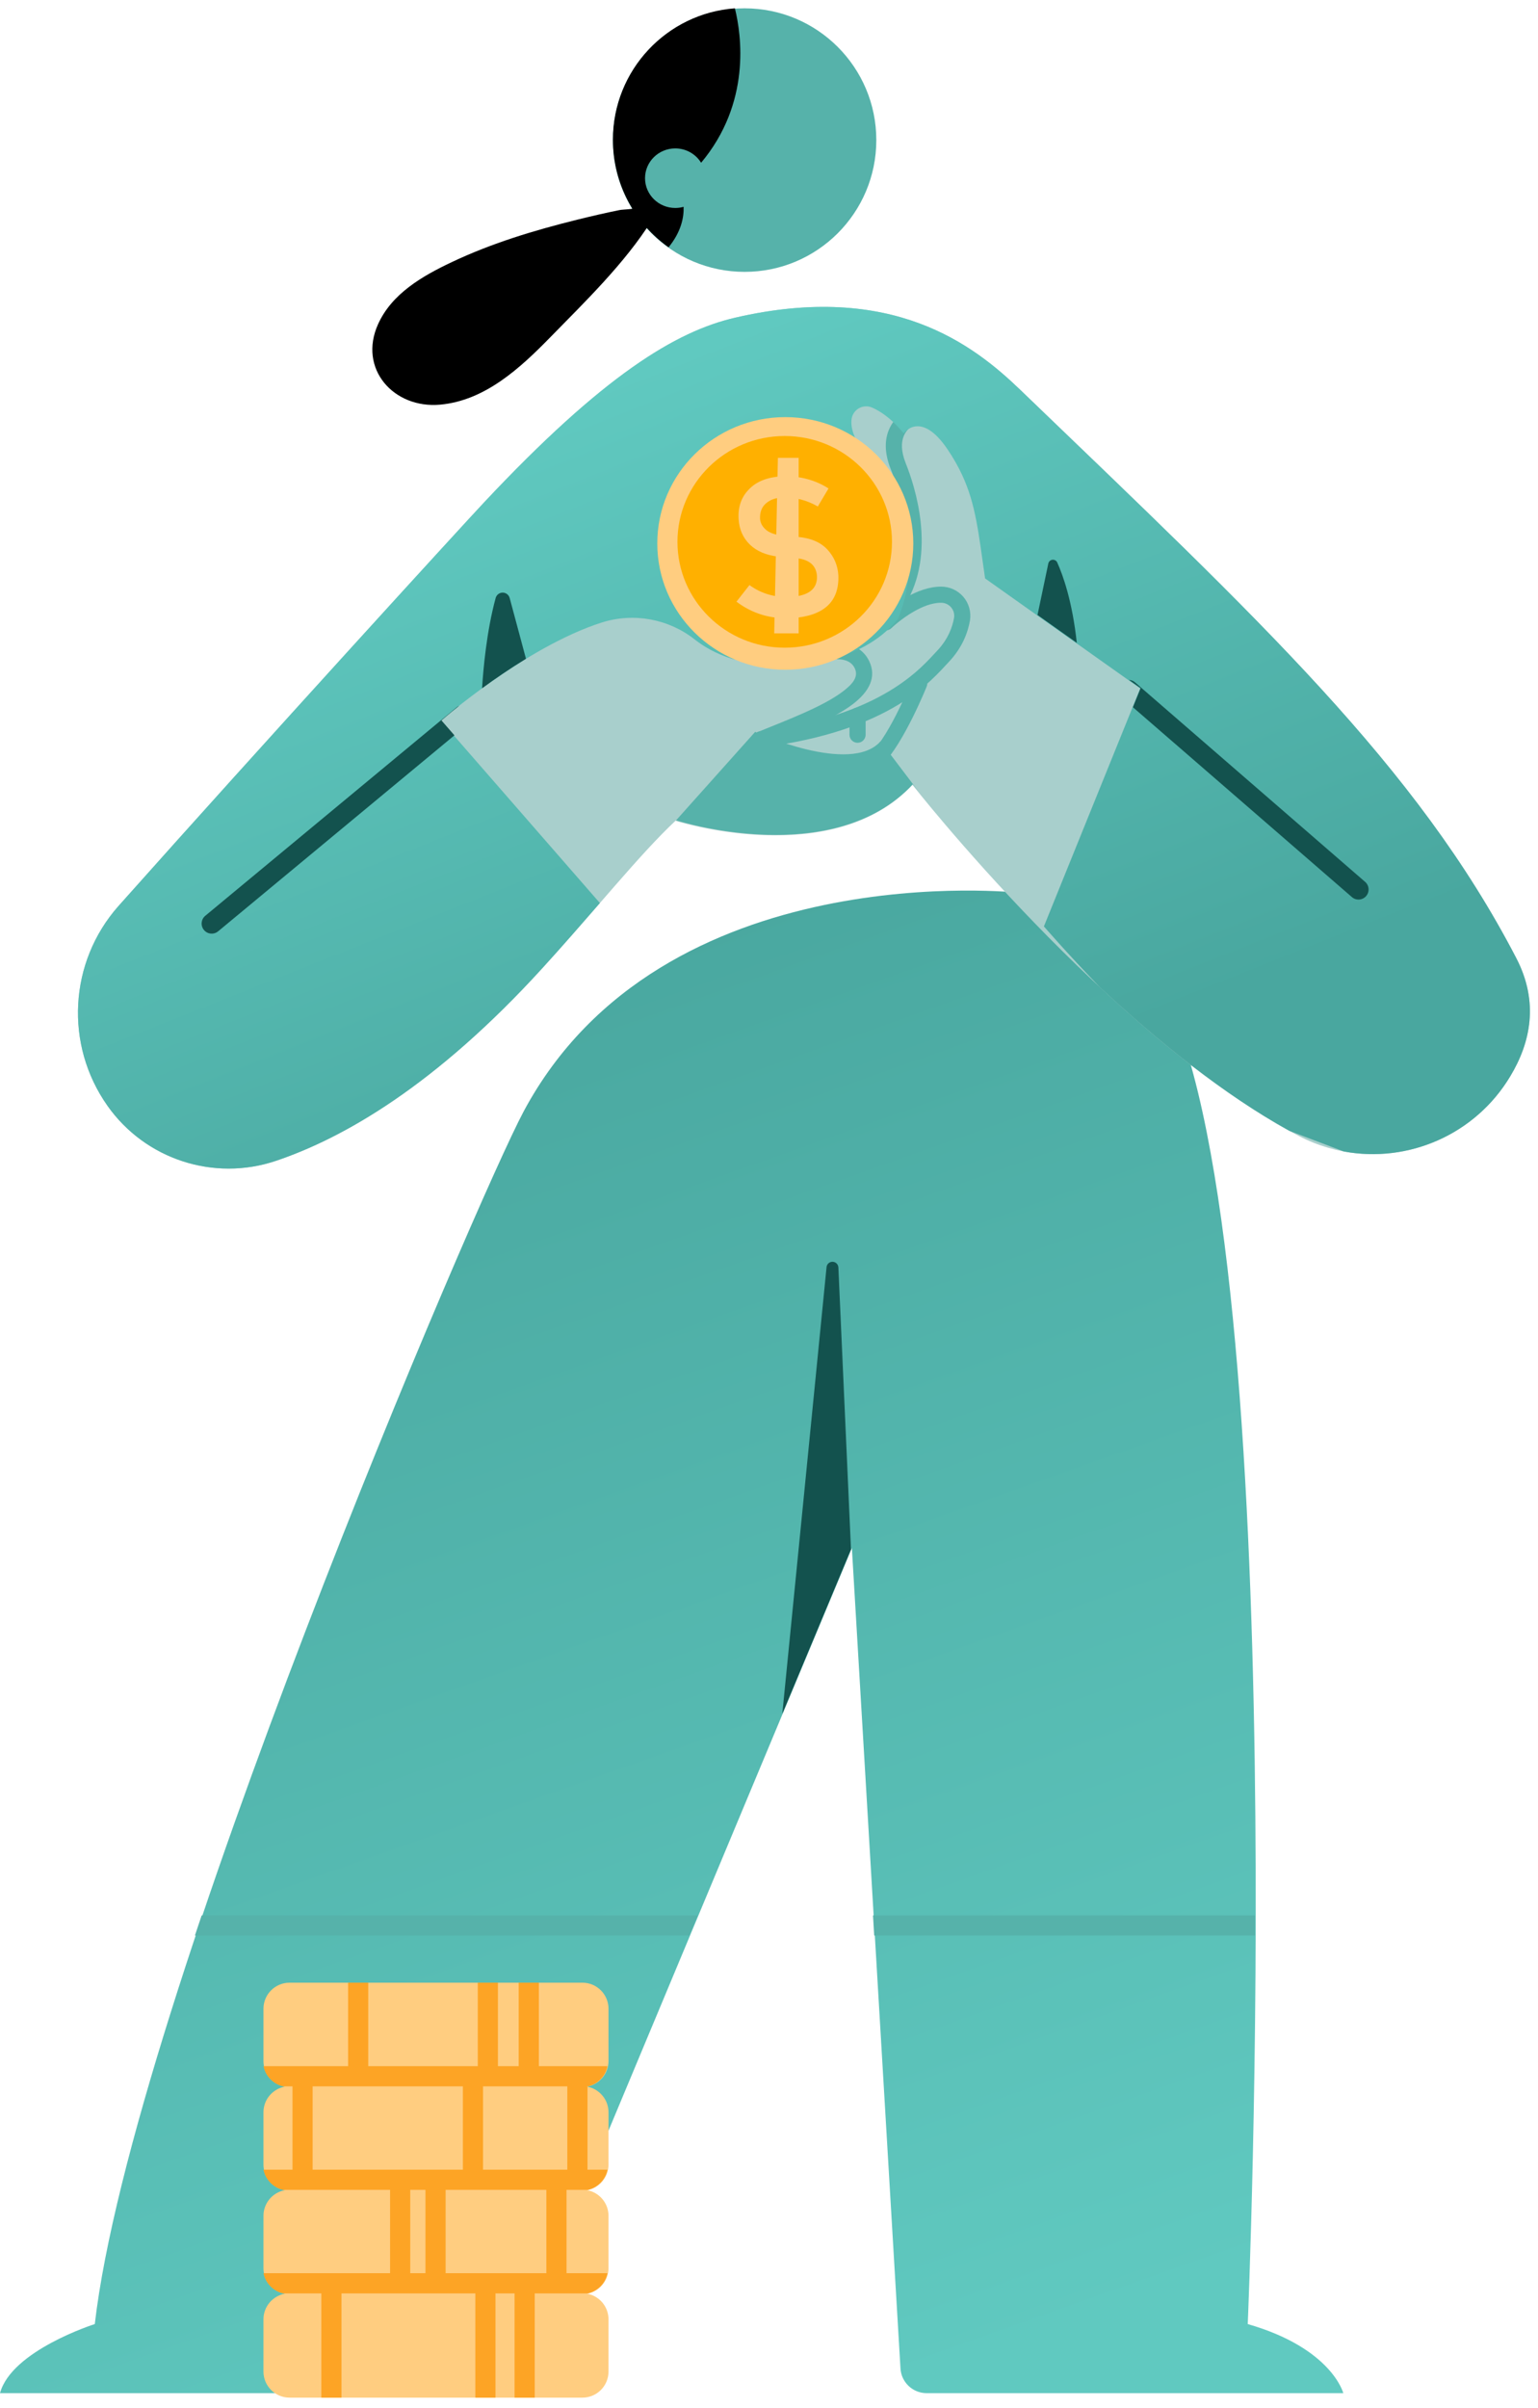 <svg width="131" height="205" viewBox="0 0 131 205" fill="none" xmlns="http://www.w3.org/2000/svg">
<g id="CHARACTER 2">
<g id="GREEN CHARACTER">
<g id="Group">
<g id="Group_2">
<path id="Vector" fill-rule="evenodd" clip-rule="evenodd" d="M86.885 76.006C86.885 76.006 56.406 72.583 44.603 94.611C40.632 102.023 11.194 170.756 8.074 197.844C8.074 197.844 0.985 200.086 0 203.725H41.76C42.202 203.725 42.602 203.459 42.772 203.05C45.819 195.76 72.559 131.783 72.559 131.783C72.559 131.783 75.997 189.777 76.699 201.626C76.769 202.805 77.746 203.725 78.927 203.725C86.843 203.725 114.417 203.725 114.417 203.725C114.417 203.725 113.439 199.902 106.277 197.844C106.277 197.844 110.15 107.63 99.4 85.043L86.885 76.006Z" fill="url(#paint0_linear_1_21202)"/>
<path id="Vector_2" fill-rule="evenodd" clip-rule="evenodd" d="M66.632 145.9L70.402 107.869C70.427 107.605 70.652 107.406 70.918 107.413C71.183 107.42 71.397 107.631 71.409 107.897L72.484 131.9L66.632 145.9Z" fill="#13524E"/>
<path id="Vector_3" fill-rule="evenodd" clip-rule="evenodd" d="M106.9 163.054C106.9 163.631 106.899 164.202 106.897 164.771H74.46L74.359 163.054H106.9ZM17.177 163.054H59.421L58.704 164.771H16.601L16.61 164.743C16.792 164.197 16.975 163.653 17.159 163.107L17.177 163.054Z" fill="#56B2AA"/>
</g>
<g id="Group_3">
<g id="Group_4">
<path id="Vector_4" d="M63.423 23.143C69.618 23.143 74.64 18.121 74.64 11.926C74.64 5.731 69.618 0.709 63.423 0.709C57.228 0.709 52.206 5.731 52.206 11.926C52.206 18.121 57.228 23.143 63.423 23.143Z" fill="#56B2AA"/>
</g>
<path id="Vector_5" fill-rule="evenodd" clip-rule="evenodd" d="M62.595 0.709C63.161 2.995 63.98 8.761 59.718 13.855C59.267 13.123 58.449 12.634 57.517 12.634C56.095 12.634 54.941 13.77 54.941 15.169C54.941 16.568 56.095 17.704 57.517 17.704C57.762 17.704 58 17.67 58.226 17.606C58.258 18.49 58.029 19.725 56.946 21.052C54.079 19.02 52.206 15.675 52.206 11.896C52.206 5.983 56.79 1.133 62.595 0.709Z" fill="black"/>
<path id="Vector_6" fill-rule="evenodd" clip-rule="evenodd" d="M54.245 17.653C53.926 17.84 53.123 17.812 52.758 17.885C51.56 18.126 50.368 18.404 49.182 18.697C45.514 19.604 41.898 20.695 38.476 22.315C35.986 23.494 33.379 24.986 32.201 27.599C30.489 31.396 33.532 34.805 37.489 34.448C41.304 34.104 44.299 31.34 46.842 28.74C49.816 25.698 53.213 22.419 55.493 18.789" fill="black"/>
</g>
<g id="Group_5">
<path id="Vector_7" fill-rule="evenodd" clip-rule="evenodd" d="M41.225 42.776C39.327 44.798 22.625 63.057 10.076 77.144C5.866 81.909 5.485 88.943 9.155 94.135C9.154 94.137 9.155 94.137 9.155 94.137C12.378 98.698 18.213 100.601 23.506 98.82C29.242 96.887 37.075 92.424 46.19 82.425C50.82 77.346 54.501 72.708 57.539 69.869C57.539 69.869 70.865 74.156 77.719 66.808C77.719 66.808 94.451 88.188 110.644 96.71C117.049 100.04 124.939 97.805 128.645 91.61C130.37 88.751 131.095 85.307 129.153 81.569C120.653 65.194 107.306 52.804 86.905 33.189C82.945 29.381 76.021 23.941 62.61 27.045C57.557 28.215 51.398 31.936 41.225 42.776Z" fill="#A8CFCC"/>
<path id="Vector_8" fill-rule="evenodd" clip-rule="evenodd" d="M70.615 56.198C70.615 56.198 71.054 56.085 71.572 56.132C72.012 56.172 72.532 56.327 72.8 56.88C73.158 57.624 72.616 58.238 71.789 58.865C70.112 60.138 67.157 61.251 64.542 62.316C64.19 62.459 64.022 62.859 64.164 63.211C64.306 63.561 64.708 63.73 65.058 63.587C67.793 62.475 70.867 61.289 72.619 59.959C74.082 58.85 74.671 57.599 74.035 56.283C73.517 55.209 72.549 54.841 71.696 54.764C70.922 54.694 70.264 54.871 70.264 54.871C69.897 54.968 69.679 55.344 69.775 55.71C69.873 56.076 70.249 56.295 70.615 56.198Z" fill="#56B2AA"/>
<path id="Vector_9" fill-rule="evenodd" clip-rule="evenodd" d="M75.928 53.47C75.928 53.47 76.745 52.678 77.858 52.046C78.553 51.651 79.367 51.308 80.165 51.312C80.491 51.313 80.798 51.455 81.009 51.7C81.22 51.946 81.313 52.272 81.263 52.591C81.129 53.362 80.762 54.409 79.814 55.407C78.512 56.782 75.214 60.93 64.713 62.26C64.337 62.307 64.071 62.651 64.119 63.027C64.167 63.403 64.51 63.67 64.886 63.622C75.97 62.218 79.435 57.803 80.812 56.353C81.996 55.105 82.448 53.794 82.619 52.814C82.731 52.084 82.523 51.356 82.053 50.807C81.581 50.257 80.894 49.94 80.17 49.939C79.14 49.934 78.077 50.342 77.18 50.852C75.904 51.576 74.971 52.486 74.971 52.486C74.699 52.75 74.692 53.185 74.957 53.457C75.221 53.728 75.655 53.734 75.928 53.47Z" fill="#56B2AA"/>
<path id="Vector_10" fill-rule="evenodd" clip-rule="evenodd" d="M77.657 57.929C77.657 57.929 75.897 62.42 74.16 64.155C73.892 64.423 73.892 64.858 74.16 65.126C74.428 65.394 74.864 65.394 75.132 65.126C77.003 63.256 78.934 58.435 78.934 58.435C79.073 58.083 78.901 57.684 78.548 57.544C78.196 57.404 77.796 57.577 77.657 57.929Z" fill="#56B2AA"/>
<path id="Vector_11" fill-rule="evenodd" clip-rule="evenodd" d="M72.356 60.93V62.546C72.356 62.925 72.664 63.232 73.043 63.232C73.421 63.232 73.73 62.925 73.73 62.546V60.93C73.73 60.551 73.421 60.243 73.043 60.243C72.664 60.243 72.356 60.551 72.356 60.93Z" fill="#56B2AA"/>
<path id="Vector_12" fill-rule="evenodd" clip-rule="evenodd" d="M77.324 34.886C77.324 34.886 76.226 35.342 75.709 36.594C75.392 37.362 75.275 38.455 75.876 39.955C76.569 41.684 78.353 46.802 75.929 50.742C75.73 51.065 75.831 51.488 76.152 51.686C76.476 51.885 76.899 51.784 77.098 51.462C79.799 47.073 77.922 41.371 77.149 39.444C76.734 38.404 76.758 37.651 76.978 37.118C77.268 36.419 77.863 36.149 77.863 36.149C78.212 36 78.375 35.596 78.225 35.248C78.076 34.899 77.673 34.737 77.324 34.886Z" fill="#56B2AA"/>
<path id="Vector_13" fill-rule="evenodd" clip-rule="evenodd" d="M51.096 76.876C49.587 78.611 47.958 80.486 46.19 82.425C37.075 92.424 29.242 96.887 23.506 98.82C18.213 100.601 12.378 98.698 9.155 94.137C9.155 94.137 9.154 94.137 9.155 94.135C5.485 88.943 5.866 81.909 10.076 77.144C22.625 63.057 39.327 44.798 41.225 42.776C51.398 31.936 57.557 28.215 62.61 27.045C76.021 23.941 82.945 29.381 86.905 33.189C107.306 52.804 120.653 65.194 129.153 81.569C131.095 85.307 130.37 88.751 128.645 91.61C125.652 96.614 119.927 99.034 114.462 98.025L109.819 96.266C104.226 93.176 98.603 88.625 93.658 84.018C90.843 81.093 88.914 78.865 88.914 78.865L97.117 58.608L83.905 49.24C83.349 45.407 83.129 42.958 81.943 40.418C81.62 39.723 81.224 39.022 80.728 38.283C78.422 34.846 76.97 36.892 76.97 36.892C75.899 35.57 74.905 34.961 74.243 34.681C73.893 34.542 73.499 34.566 73.17 34.748C72.842 34.93 72.612 35.249 72.543 35.619C72.384 36.527 72.94 37.552 73.24 38.022C73.333 38.165 73.439 38.298 73.558 38.42C80.069 45.151 76.469 52.706 76.469 52.706C73.252 56.666 67.509 56.572 67.509 56.572C63.309 56.91 60.667 55.615 59.169 54.434C56.941 52.683 53.995 52.14 51.289 52.982C44.686 55.086 37.561 61.355 37.561 61.355L51.096 76.876Z" fill="url(#paint1_linear_1_21202)"/>
<path id="Vector_14" fill-rule="evenodd" clip-rule="evenodd" d="M57.588 69.832L64.319 62.304C64.319 62.304 72.429 66.007 74.999 63.11L78.258 67.404C77.924 66.99 77.749 66.765 77.749 66.765C71.046 73.952 58.15 70.008 57.588 69.832Z" fill="#56B2AA"/>
<path id="Vector_15" fill-rule="evenodd" clip-rule="evenodd" d="M39.109 60.08C38.158 60.835 37.599 61.327 37.599 61.327L38.706 62.597L18.579 79.282C18.215 79.584 17.673 79.533 17.371 79.169C17.068 78.803 17.119 78.263 17.484 77.96L38.897 60.209C38.963 60.155 39.034 60.112 39.109 60.08ZM96.166 57.879C96.346 57.89 96.527 57.959 96.674 58.087L116.275 75.072C116.632 75.382 116.671 75.925 116.361 76.282C116.05 76.641 115.507 76.679 115.15 76.369L96.497 60.205L97.155 58.58L96.166 57.879ZM41.061 58.593C41.162 56.94 41.449 53.707 42.226 50.877C42.31 50.617 42.556 50.442 42.83 50.449C43.104 50.455 43.34 50.642 43.411 50.906C43.833 52.472 44.412 54.627 44.801 56.08C43.42 56.923 42.144 57.802 41.061 58.593ZM88.37 52.352L89.29 47.972C89.324 47.808 89.456 47.682 89.621 47.655C89.786 47.628 89.951 47.705 90.035 47.849C90.555 48.998 91.338 51.211 91.717 54.725L88.37 52.352Z" fill="#13524E"/>
</g>
</g>
</g>
<g id="HOLD COIN">
<g id="Group_6">
<path id="Vector_16" d="M66.887 57.015C72.908 57.015 77.79 52.201 77.79 46.262C77.79 40.323 72.908 35.509 66.887 35.509C60.866 35.509 55.985 40.323 55.985 46.262C55.985 52.201 60.866 57.015 66.887 57.015Z" fill="#FFCD80"/>
</g>
<g id="Group_7">
<path id="Vector_17" d="M66.838 55.137C71.884 55.137 75.974 51.103 75.974 46.127C75.974 41.151 71.884 37.117 66.838 37.117C61.793 37.117 57.703 41.151 57.703 46.127C57.703 51.103 61.793 55.137 66.838 55.137Z" fill="#FFB000"/>
</g>
<g id="Group_8">
<g id="Group_9">
<path id="Vector_18" d="M63.836 49.807C64.848 50.543 66.002 50.87 67.317 50.82C68.883 50.724 69.623 50.135 69.586 49.048C69.528 48.164 68.971 47.656 67.914 47.525C67.421 47.483 66.895 47.442 66.316 47.388C65.278 47.273 64.461 46.929 63.883 46.372C63.288 45.799 62.971 45.078 62.914 44.211C62.847 43.176 63.13 42.324 63.796 41.654C64.429 40.986 65.369 40.621 66.598 40.542C68.1 40.5 69.425 40.852 70.571 41.581L69.657 43.117C68.725 42.578 67.711 42.311 66.631 42.349C66.075 42.377 65.612 42.534 65.26 42.837C64.891 43.14 64.716 43.584 64.737 44.152C64.759 44.503 64.914 44.796 65.202 45.066C65.49 45.337 65.94 45.498 66.537 45.585C66.861 45.619 67.32 45.663 67.897 45.701C69.036 45.794 69.888 46.153 70.469 46.777C71.033 47.385 71.35 48.105 71.406 48.956C71.503 51.229 70.162 52.452 67.418 52.623C65.648 52.713 64.079 52.239 62.728 51.219L63.836 49.807Z" fill="#FFCD80"/>
</g>
<g id="Group_10">
<path id="Vector_19" fill-rule="evenodd" clip-rule="evenodd" d="M66.258 38.974L65.944 53.916L68.026 53.916L68.025 38.974L66.258 38.974Z" fill="#FFCD80"/>
</g>
</g>
</g>
<g id="SMALL COINS PILE">
<path id="Vector_20" fill-rule="evenodd" clip-rule="evenodd" d="M24.263 177.631C23.227 177.444 22.44 176.536 22.44 175.446V171.004C22.44 169.779 23.435 168.783 24.661 168.783H49.609C50.835 168.783 51.83 169.779 51.83 171.004V175.446C51.83 176.536 51.044 177.444 50.007 177.631C51.044 177.82 51.83 178.728 51.83 179.818V184.261C51.83 185.351 51.044 186.257 50.007 186.446C51.044 186.633 51.83 187.541 51.83 188.631V193.073C51.83 194.163 51.044 195.071 50.007 195.258C51.044 195.447 51.83 196.353 51.83 197.443V201.885C51.83 203.111 50.835 204.107 49.609 204.107H24.661C23.435 204.107 22.44 203.111 22.44 201.885V197.443C22.44 196.353 23.227 195.447 24.263 195.258C23.227 195.071 22.44 194.163 22.44 193.073V188.631C22.44 187.541 23.227 186.633 24.263 186.446C23.227 186.257 22.44 185.351 22.44 184.261V179.818C22.44 178.728 23.227 177.82 24.263 177.631Z" fill="#FFCD80"/>
<path id="Vector_21" fill-rule="evenodd" clip-rule="evenodd" d="M45.898 168.783V175.891H51.659C51.687 175.891 51.714 175.893 51.741 175.894C51.569 176.739 50.917 177.408 50.083 177.607H50.039V177.618C50.014 177.623 49.989 177.628 49.963 177.631C49.989 177.637 50.014 177.642 50.039 177.647V184.702H51.659C51.687 184.702 51.715 184.703 51.742 184.705C51.57 185.548 50.921 186.217 50.09 186.418H48.254V193.514H51.659C51.687 193.514 51.715 193.514 51.742 193.518C51.571 194.357 50.925 195.026 50.097 195.231H45.544V204.107H43.828V195.231H42.203V204.107H40.487V195.231H29.087V204.107H27.37V195.231H24.086C23.257 195.026 22.61 194.355 22.44 193.514H33.225V186.418H24.093C23.261 186.217 22.611 185.546 22.44 184.702H24.913V177.607H24.1C23.265 177.408 22.612 176.735 22.441 175.891H29.649V168.783H31.366V175.891H40.695V168.783H42.412V175.891H44.181V168.783H45.898ZM34.942 186.418V193.514H36.239V186.418H34.942ZM37.956 186.418V193.514H46.538V186.418H37.956ZM26.629 177.607V184.702H39.427V177.607H26.629ZM41.143 177.607V184.702H48.322V177.607H41.143Z" fill="#FDA425"/>
</g>
</g>
<defs>
<linearGradient id="paint0_linear_1_21202" x1="57" y1="76" x2="99.395" y2="195.317" gradientUnits="userSpaceOnUse">
<stop stop-color="#49A79F"/>
<stop offset="1" stop-color="#60C9C0"/>
</linearGradient>
<linearGradient id="paint1_linear_1_21202" x1="93" y1="89" x2="68" y2="26" gradientUnits="userSpaceOnUse">
<stop stop-color="#49A79F"/>
<stop offset="1" stop-color="#60C9C0"/>
</linearGradient>
</defs>
</svg>
